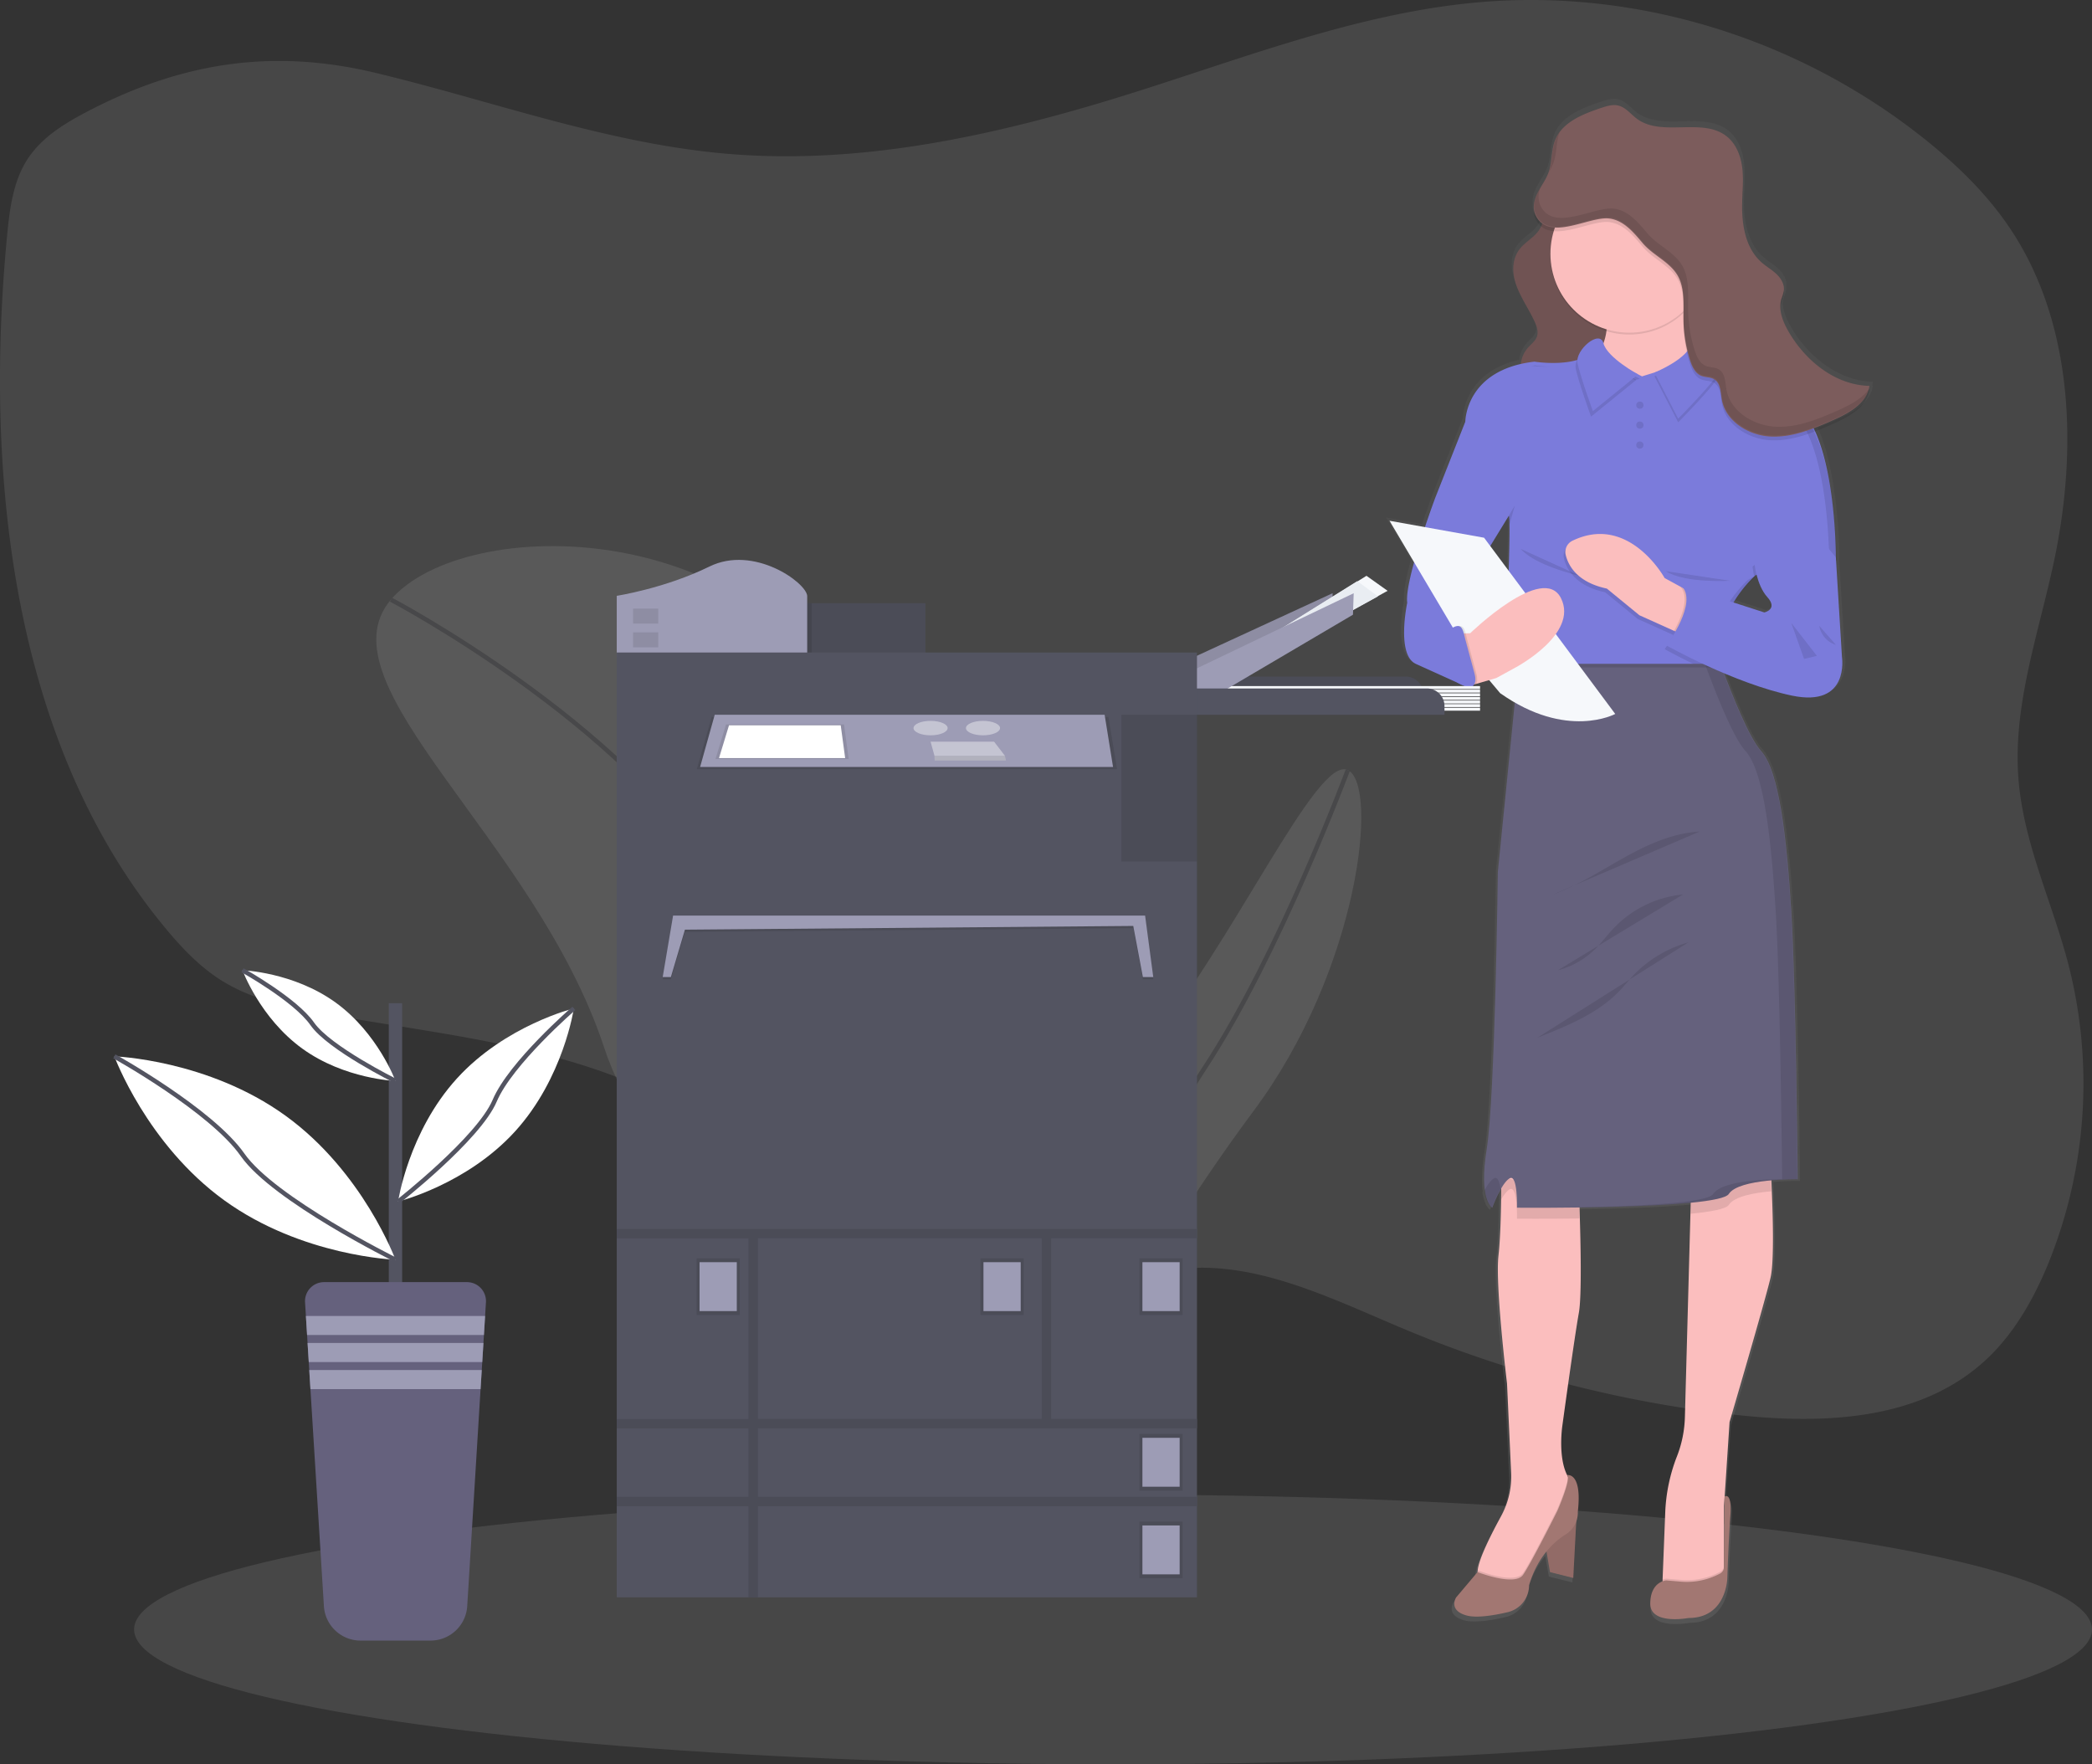 <svg data-name="Layer 1" xmlns="http://www.w3.org/2000/svg" width="941.04" height="793.62"><rect width="100%" height="100%" fill="#333333" stroke="none"/><defs><linearGradient id="a" x1="862.49" y1="783.7" x2="862.49" y2="97.7" gradientUnits="userSpaceOnUse"><stop offset="0" stop-color="gray" stop-opacity=".25"/><stop offset=".54" stop-color="gray" stop-opacity=".12"/><stop offset="1" stop-color="gray" stop-opacity=".1"/></linearGradient></defs><path d="M37.57 51.08c-9.85 5.24-19.69 11.56-25.72 21.35s-7.54 21.9-8.66 33.56C-7.3 215.42 5.94 334.99 74.4 417.5c7.32 8.82 15.29 17.21 24.79 23.26 13.3 8.48 28.84 11.93 44.13 14.75 55.95 10.3 114.57 14.59 164.52 43.3 27.89 16 51.67 39 78.17 57.52s57.73 32.91 89.17 28.44c17.56-2.49 34-10.73 51.57-13.46 36.17-5.62 71.3 12.49 105.31 26.7a538 538 0 00149 38.46c39.71 4.32 84 2.56 113.53-26 11.76-11.36 20.17-26.17 26.59-41.63a215.35 215.35 0 009.34-134.67c-7.26-28.09-20.29-54.78-22.56-83.8-2.62-33.4 9.25-65.87 16.13-98.58 10.5-49.91 8.43-105.66-19-147.67-10.58-16.21-24.48-29.71-39.32-41.56C809.11 17.32 736.66-5.03 666.02.95 612.77 5.47 561.91 25.23 510.7 41.41c-59.65 18.84-121.73 33.07-183.76 27.75-54-4.64-105.45-23.77-158-36.38-46.57-11.18-88.07-4.76-131.37 18.3z" fill="#fff" opacity=".1"/><ellipse cx="500.68" cy="732.97" rx="440.36" ry="60.65" fill="#fff" opacity=".1"/><g opacity=".1"><path d="M389.76 332.49c54.19 122.41 128.45 163 95.85 201.28s-178.65 44-213.92-62.77c-30.82-93.28-128.45-163-95.85-201.27s168.41-40.01 213.92 62.76z" fill="#fff"/><path d="M175.84 269.73s104.51 54.92 147 125.3 162.77 138.78 162.77 138.78" fill="none" stroke="#535461" stroke-miterlimit="10" stroke-width="2"/></g><g opacity=".1"><path d="M563.97 499.64c-56.41 75.8-79.18 135.54-93.24 128.78s-6-94.53 42.33-153.25c42.23-51.32 79.17-135.53 93.23-128.77s5.04 89.6-42.32 153.24z" fill="#fff"/><path d="M606.29 346.4s-31.08 83.29-64.33 133.84-71.23 148.18-71.23 148.18" fill="none" stroke="#535461" stroke-miterlimit="10" stroke-width="2"/></g><path d="M972 224.9c-15.48-.31-29.14-11.28-36.88-24.59-1.88-3.23-3.5-6.88-3.72-10.52a11.44 11.44 0 01.42-2.52 27.85 27.85 0 001.15-3.85 6 6 0 000-1.58v-.08c.37-2.84-1.3-5.6-3.41-7.56s-4.65-3.4-6.81-5.3c-6.65-5.85-8.68-15.21-8.8-24.13v-.46c.07-3.83.38-7.66.34-11.47a48.68 48.68 0 00-.28-6.5c-.63-5.4-2.7-10.91-6.94-14.35-11.07-9-29.7.37-41.16-8.13-2.79-2.06-5-5.14-8.42-6-2.56-.61-5.21.22-7.7 1-8.44 2.78-17.86 6.45-21.17 14.65-1.88 4.68-1.35 10-3.08 14.76-1.16 3.18-3.28 5.91-4.83 8.92a13.85 13.85 0 00-1.8 7.45 8.5 8.5 0 00.54 4 10.1 10.1 0 002.76 4 12.83 12.83 0 01-1.64 2.62c-2.16 2.64-5.47 4.53-7.71 7.13-4.16 4.82-4 11.36-2 17s5.74 10.81 8.29 16.33c1.1 2.39 2 5.07.84 7.45-.79 1.65-2.44 2.9-3.73 4.33a13.62 13.62 0 00-3.39 7.53c-25.29 5.77-25.3 26.09-25.3 26.09l-13.64 34.38s-2.19 5.79-4.76 13.42L753 286l11.22 18.79c-2.13 7.66-3.63 14.77-3.13 18.33 0 0-5 23.55 3.9 27.71l19.7 8.86a11.23 11.23 0 002.72 1.22l.81.36a2.09 2.09 0 001.83 0h.32a2.48 2.48 0 001.18-.17 2.16 2.16 0 001-1.07.76.76 0 010-.11l5.9-1.7 5 5.91c2.25 1.59 4.46 3 6.62 4.2l-7.74 76.84s-1.25 102.22-5 125.49c-1.39 8.63-1.41 14.51-.88 18.51l-.14.25c.93 6.57 3.35 7.87 3.35 7.87v-.09l.14.09a65.11 65.11 0 014-8.67v1.68c-.07 8.68-.34 20.81-1.24 28.71-1.53 13.43 3.9 57.89 3.9 57.89l1.88 40.47a37.33 37.33 0 01-4.6 19.7c-4.45 8.08-10.24 19.45-10.65 24.48a5.69 5.69 0 000 .82l-9.76 11.5s-3.77 5.82 4.74 8.17c4.57 1.27 12.46 0 18.78-1.49a12.57 12.57 0 009.74-12.22 43.32 43.32 0 018-15.26l1.59 9.3 10.6 2.64 1.37-25.52a11.62 11.62 0 00.73-4.51c2.1-18.15-4.92-16.53-4.92-16.53a1 1 0 01.34.64c-.12-.2-.23-.41-.33-.62C829.68 710 831.8 696 831.8 696s5.57-40.44 7.52-51.11c1.39-7.54.82-32.25.36-46.08 0-.58 0-1.13-.06-1.67 16.44-.21 36.59-.77 50.74-2.14l-.05 1.67-2.61 95.52A52.34 52.34 0 01884 710l-.12.33a77.27 77.27 0 00-5.18 25l-1.21 30.36v.84c-2.11.81-5.44 3.16-5.54 10-.14 10 17.43 6.65 17.43 6.65 17.57 0 17.71-18.28 17.71-18.28s.56-16.76 1.39-28-2.65-8.75-2.65-8.75l-.26 31.91a2.29 2.29 0 010 .25v-28l.27-4.05v-.12l.06-.86 2.17-32.91s16.18-54.86 18.69-65.38c1.79-7.47 1-30 .46-42.46q0-.85-.09-1.65c5-.45 9.46-.5 11.22-.5h.82s-.84-88.1-2.93-121.34-5.44-63.58-13.8-72.73c-5.06-5.52-12.1-22.58-16.89-35.21 9.57 4 20.59 8 31 10.14 26.49 5.54 22.87-17.45 22.87-17.45l-2.69-43.5h.18a221.44 221.44 0 00-2.92-34c-1.4-8.63-3.55-17.54-6.83-24.74 2.88-1.1 5.71-2.32 8.5-3.56 7.2-3.18 15.31-7.68 16.35-15.44h-.35a12.56 12.56 0 00.34-1.65zm-164.26 62.92c.06 4.49-.11 12.28-.38 20.9L799 297.49l8.43-13.68zm112.72 22.78zm3.5 17l-14-4.5a63.9 63.9 0 018.66-10.72c.25-.22.78-.73 1.22-1.15l-.44.09.68-.61.4-.09-.64.61.76-.15a24 24 0 004.78 9.6c5 5.52-1.38 6.9-1.38 6.9z" transform="translate(-129.48 -53.19)" fill="url(#a)"/><path fill="#a27772" d="M709.34 678.71l-1.65 31.08-10.45-2.62-2.21-12.92 14.31-15.54z"/><path opacity=".1" d="M709.34 678.71l-1.65 31.08-10.45-2.62-2.21-12.92 14.31-15.54z"/><path d="M747.71 713.91l15.95 3.3 11.86-10.4v-29.48l.27-4v-.12l.06-.86 2.15-32.67s16-54.46 18.43-64.91c1.76-7.42 1-29.79.45-42.15-.24-5.07-.45-8.46-.45-8.46l-35.21-8.53-.73 27.08-2.58 94.83a52.31 52.31 0 01-3.6 17.64c0 .11-.09.22-.13.32a77.51 77.51 0 00-5.11 24.85l-1.19 30.15v.83z" fill="#fbbebe"/><path d="M775.75 672.36v.83l.06-.86zm-28.04 41.55l15.95 3.3 11.86-10.4v-2.5a3.31 3.31 0 01-1.69 2.69l-.17.1a31.75 31.75 0 01-17.91 3.54l-6.22-.53a6.23 6.23 0 00-1.65.4v.83z" opacity=".1"/><path d="M773.61 707.88l.18-.09a3.36 3.36 0 001.71-2.92l.26-31.69s3.44-2.45 2.61 8.69-1.37 27.78-1.37 27.78-.14 18.16-17.48 18.16c0 0-17.33 3.3-17.19-6.6s7.19-10.32 7.19-10.32l6.22.54a31.7 31.7 0 0017.87-3.55z" fill="#a27772"/><path d="M664.64 707.18c.41 7.14 21.45 3 21.45 3l14.17-27.5s11.83-9.08 5.91-17.06a13.07 13.07 0 01-.88-1.35v-.08a6.71 6.71 0 01-.35-.65c-4.24-8.42-2.15-22.24-2.15-22.24s5.49-40.15 7.42-50.75c1.36-7.48.8-32 .35-45.74-.18-5.71-.35-9.54-.35-9.54l-34.93-9.35v10.42c-.08 8.61-.34 20.66-1.23 28.5-1.51 13.33 3.85 57.48 3.85 57.48l1.85 40.18a37.25 37.25 0 01-4.54 19.55c-4.38 8-10.09 19.31-10.49 24.31a4.6 4.6 0 00-.08.82z" fill="#fbbebe"/><path d="M664.64 707.18c.41 7.14 21.45 3 21.45 3l14.17-27.5s11.83-9.08 5.91-17.06a13.07 13.07 0 01-.88-1.35c-.19 4.18-4.77 14.54-4.77 14.54s-11.69 23.39-15.4 28.75-19.87-1-20.47-1.23a4.6 4.6 0 00-.01.85z" opacity=".1"/><path d="M704.89 663.54s6.92-1.61 4.86 16.41a11.63 11.63 0 01-5.48 10.29c-5 3.11-12.59 9.8-16.45 22.82a12.45 12.45 0 01-9.6 12.13c-6.24 1.46-14 2.74-18.53 1.48-8.39-2.33-4.68-8.11-4.68-8.11l9.63-11.41s16.78 6.6 20.49 1.23 15.39-28.71 15.39-28.71 6.43-14.62 4.37-16.13z" fill="#a27772"/><path d="M761.18 518.9l-.73 27.08c9.37-.92 16.09-2.19 17.23-4 2.48-3.84 11.49-5.46 19.16-6.12-.24-5.07-.45-8.46-.45-8.46zm-85.96 20.74c1.2-2.09 2.55-3.92 3.85-4.65 3.71-2.06 3.31 13.21 3.31 13.21s12.33.11 28.13-.09c-.18-5.71-.35-9.54-.35-9.54l-34.93-9.35s.05 4.36-.01 10.42z" opacity=".1"/><path d="M671.24 543.28s4.13-11.17 7.83-13.24 3.31 13.21 3.31 13.21 90.77.82 95.3-6.19 31-6.6 31-6.6-.83-87.47-2.89-120.47-5.36-63.13-13.62-72.2c-5.33-5.88-12.92-24.87-17.61-37.55-2.56-6.92-4.25-12-4.25-12l-86.64 4.95-.7 7-9.2 92s-1.25 101.55-5 124.62 2.47 26.47 2.47 26.47z" fill="#65617d"/><path d="M770.65 537.06c4.54-7 31-6.6 31-6.6s-.83-87.47-2.89-120.47-5.36-63.13-13.62-72.2c-5.33-5.88-12.92-24.87-17.61-37.55-2.15-5.82-3.69-10.3-4.12-11.58l6.72-.38s1.69 5 4.25 12c4.7 12.68 12.28 31.67 17.62 37.55 8.25 9.07 11.55 39.19 13.61 72.2s2.89 120.47 2.89 120.47-26.4-.42-30.94 6.6c-3.88 6-70.67 6.26-90.06 6.21 24.82-.1 79.65-.84 83.15-6.25zm-98.61-7.02c1.67-.93 2.51 1.67 2.92 4.79a66.63 66.63 0 00-3.9 8.45s-2.39-1.29-3.3-7.82c1.31-2.39 2.83-4.65 4.28-5.42z" opacity=".1"/><path d="M698.01 76.65c-6 8.18.07 19.81-6.37 27.76-2.12 2.62-5.39 4.5-7.6 7.08-4.11 4.78-3.95 11.28-1.93 16.89s5.66 10.74 8.17 16.22c1.09 2.37 2 5 .83 7.39-.78 1.64-2.41 2.89-3.68 4.3-4.13 4.62-4.25 11-2 16.47s6.47 10.12 10.66 14.71c1.65 1.81 3.74 3.8 6.49 3.75a9 9 0 004.08-1.33 43 43 0 0020.68-24.33c3.12-9.79 2.21-20.33-1.77-29.9-3.48-8.35-9.29-16.34-9.34-25.17 0-7 3.59-13.67 4.23-20.64.78-8.46-4.24-21.91-14.45-25.6.65 5.43-4.96 8.24-8 12.4z" fill="#7c5c5c"/><path d="M698.01 76.65c-6 8.18.07 19.81-6.37 27.76-2.12 2.62-5.39 4.5-7.6 7.08-4.11 4.78-3.95 11.28-1.93 16.89s5.66 10.74 8.17 16.22c1.09 2.37 2 5 .83 7.39-.78 1.64-2.41 2.89-3.68 4.3-4.13 4.62-4.25 11-2 16.47s6.47 10.12 10.66 14.71c1.65 1.81 3.74 3.8 6.49 3.75a9 9 0 004.08-1.33 43 43 0 0020.68-24.33c3.12-9.79 2.21-20.33-1.77-29.9-3.48-8.35-9.29-16.34-9.34-25.17 0-7 3.59-13.67 4.23-20.64.78-8.46-4.24-21.91-14.45-25.6.65 5.43-4.96 8.24-8 12.4zm66.51 297.42c-12 .63-23.31 5.78-33.82 11.63s-20.68 12.5-32 16.6m58.36.06a49.51 49.51 0 00-31.17 15.15c-2.92 3.09-5.43 6.55-8.47 9.52a37.64 37.64 0 01-16.72 9.46m58.82-12.6A54.43 54.43 0 00734.46 439c-1.84 2-3.52 4.12-5.37 6.1-9.93 10.71-23.97 16.33-37.57 21.71" opacity=".1"/><path d="M758.52 125.31a245.36 245.36 0 002.48 28.66c1.1 6.77 2.68 12.8 4.95 15.49 6.57 7.83-32.2 18.35-32.2 18.35l-22.9-17.75s18.15-16.7 9.69-33 37.98-11.75 37.98-11.75z" fill="#fbbebe"/><path d="M682.92 300.24h91.6c-2.56-6.92-4.25-12-4.25-12l-86.64 4.95z" opacity=".1"/><path d="M677.02 298.59h97.92c-2.75-9.84.05-18.95 3.92-26a57.73 57.73 0 0110.26-13.3l.67-.61 34.19-7.57 1.84-.41s.28-62.16-21.73-70.69-35.21-20.07-35.21-20.07l-30.25 9.35-22.28-11.28c-7.15 7.7-26.13 4.67-26.13 4.67-31.08 3.59-31.08 27-31.08 27s18.15 42.36 19.53 42.36-1.65 66.55-1.65 66.55z" fill="#7b7bdb"/><path d="M710.83 259.08s-20-4.44-26.77-12.18m127.46-11.02l-23.17 19a38.78 38.78 0 00.77 4.46l.67-.61 34.19-7.57zm-62.72 56.11s5.07 2.85 12.84 6.6h13.3c-2.75-9.84.05-18.95 3.92-26L755.41 265c7.97 7.46-6.61 26.99-6.61 26.99z" opacity=".1"/><path d="M672.89 182.25l-13.75 7.42-13.48 34.14s-14 37.4-12.65 47.31c0 0-5 23.38 3.85 27.5l22.91 10.37a2.12 2.12 0 002.75-2.93c-3.26-6.19-6.86-15.87-1.18-21.19l-6.6-13.75 23.93-39.06 8-13.48z" fill="#7b7bdb"/><path d="M703.52 251.26c1.19 4.86 5.21 12.33 18.52 15.15l14.64 12 15.54 7 6.33 2.87 2.68-19.39-6.1-3.34-7.1-3.88s-16-29.07-41.44-16.8a5.63 5.63 0 00-3.07 6.39z" opacity=".1"/><path d="M704.3 249.61c1.18 4.86 5.2 12.33 18.51 15.15l14.65 12 15.54 7 6.33 2.87 2.68-19.39-6.1-3.34-7.11-3.88s-16-29.07-41.43-16.8a5.61 5.61 0 00-3.07 6.39z" fill="#fbbebe"/><circle cx="732.91" cy="115" r="35.48" opacity=".1"/><circle cx="732.91" cy="114.17" r="35.48" fill="#fbbebe"/><path d="M754.89 189.98l-10.67-20.74s15.62-6.3 16.76-13.62 14.95 8.58 12 13.84-18.09 20.52-18.09 20.52z" opacity=".1"/><path d="M754.89 188.33l-10.67-20.74s15.62-6.3 16.76-13.62 14.95 8.58 12 13.84-18.09 20.52-18.09 20.52z" fill="#7b7bdb"/><path d="M667.58 241.88l59 79.27s-21.78 11.82-51.76-9.34l-12.93-15.4-36.86-62.16z" fill="#f6f8fb"/><path d="M655.98 284.98l5.36-.14s32.8-31.84 40.84-15.75-20.42 31.15-20.42 31.15l-8.66 4.75-11.35 3.3-7.22-9.7z" fill="#fbbebe"/><path d="M663.89 302.17c.49 1.83 1 3.85.14 5.55a2.16 2.16 0 01-1 1.06 2.4 2.4 0 01-1.16.17 11.3 11.3 0 01-7.4-3.67 34 34 0 01-4.8-6.93c-1.46-2.55-3-5.38-2.45-8.27.58-3.16 3.41-5.35 6.09-7.13 5.44-3.59 5.57.6 6.81 5.23z" opacity=".1"/><path d="M663.07 302.17c.49 1.83 1 3.85.13 5.55a2.14 2.14 0 01-1 1.06 2.42 2.42 0 01-1.16.17 11.28 11.28 0 01-7.4-3.67 33.6 33.6 0 01-4.8-6.93c-1.47-2.55-3-5.38-2.45-8.27.57-3.16 3.4-5.35 6.08-7.13 5.44-3.59 5.58.6 6.82 5.23z" fill="#7b7bdb"/><path opacity=".1" d="M678.67 232.03l2.74-4.64-2.4 8.62-.34-3.98zM753 283.81l6.33 2.87 2.68-19.39-6.1-3.34c4.21 4.75.53 13.67-2.91 19.86zm25.38-22.56s-20.42 1.24-29.09-4.33"/><path d="M775.84 274.27a57.45 57.45 0 0110.26-13.3 27.64 27.64 0 013-1.65l31.85-6.51 1.84-.41s.28-62.16-21.73-70.69a132.21 132.21 0 01-34.31-19.33l2.41-.74s13.2 11.55 35.2 20.07 21.73 70.69 21.73 70.69h-3.3l-32.61 6.24s-1.4 1.36-1.83 1.76a63 63 0 00-10.41 13.77 34.48 34.48 0 00-2.73 26.09h-3.3c-2.75-9.86.05-18.97 3.93-25.99zm-86.93-109.69l1.58-.22a56.65 56.65 0 006.73.57 61.44 61.44 0 01-8.31-.35zm46.69 6.39l-20.15-10.16a10.08 10.08 0 001.18-1.08l21 10.64z" opacity=".1"/><path d="M812.34 234.23l13.48 16.5 2.75 44.84s3.57 22.82-22.56 17.32-56.38-22.55-56.38-22.55 14.58-19.53 6.6-26.95l37.41 12.1s6.32-1.38 1.37-6.88-5.83-15.4-5.83-15.4z" fill="#7b7bdb"/><path d="M818.39 281.54l7.43 8.52a10.71 10.71 0 01-7.43-8.52zm-12.65-1.38l11.55 14.86-5.77 1.37-5.78-16.23zM690.52 97.88c-1.27-3.1-.3-6.69 1.23-9.67s3.62-5.7 4.77-8.86c1.7-4.7 1.18-10 3-14.65 3.26-8.14 12.55-11.78 20.87-14.55 2.46-.82 5.08-1.64 7.6-1 3.33.8 5.55 3.85 8.3 5.9 11.31 8.43 29.68-.84 40.6 8.07 4.18 3.42 6.22 8.88 6.85 14.25s0 10.78-.07 16.18c-.18 9.46 1.59 19.8 8.67 26.07 2.13 1.89 4.65 3.31 6.72 5.26s3.73 4.69 3.36 7.51a26.08 26.08 0 01-1.13 3.82c-1.41 4.93.69 10.16 3.25 14.59 7.64 13.22 21.11 24.11 36.38 24.42-1 7.7-9 12.17-16.13 15.33-9 4-18.56 8-28.44 7.47s-20.13-6.87-21.83-16.61c-.6-3.33-.52-7.43-3.42-9.18-1.75-1.06-4-.8-5.9-1.59-2.73-1.15-4.08-4.19-5-7a63.1 63.1 0 01-2.93-18c-.12-7.23.84-15.13-3.26-21.08-3.8-5.52-10.55-8.31-14.92-13.38-4-4.69-8.44-10.36-15.06-11.26-9.12-1.23-28.07 11.22-33.51-2.04z" opacity=".1"/><path d="M690.52 96.23c-1.27-3.1-.3-6.69 1.23-9.67s3.62-5.7 4.77-8.86c1.7-4.7 1.18-10 3-14.65 3.26-8.14 12.55-11.78 20.87-14.55 2.46-.82 5.08-1.64 7.6-1 3.33.8 5.55 3.85 8.3 5.9 11.31 8.43 29.68-.84 40.6 8.07 4.18 3.42 6.22 8.88 6.85 14.25s0 10.78-.07 16.18c-.18 9.46 1.59 19.8 8.67 26.07 2.13 1.89 4.65 3.31 6.72 5.26s3.73 4.69 3.36 7.51a26.08 26.08 0 01-1.13 3.82c-1.41 4.93.69 10.16 3.25 14.59 7.64 13.22 21.11 24.11 36.38 24.42-1 7.7-9 12.17-16.13 15.33-9 4-18.56 8-28.44 7.47s-20.13-6.87-21.83-16.56c-.6-3.33-.52-7.43-3.42-9.18-1.75-1.06-4-.8-5.9-1.59-2.73-1.15-4.08-4.19-5-7a63.1 63.1 0 01-2.93-18c-.12-7.23.84-15.13-3.26-21.08-3.8-5.52-10.55-8.31-14.92-13.38-4-4.69-8.44-10.36-15.06-11.26-9.12-1.28-28.07 11.17-33.51-2.09z" fill="#7c5c5c"/><path d="M715.7 187.4l20.34-16.5s-13.93-7.55-15.59-14-12.8 3.06-11.66 8.83 6.91 21.67 6.91 21.67z" opacity=".1"/><path d="M716.52 184.93l20.34-16.51s-13.92-7.55-15.58-14-12.8 3.05-11.67 8.83 6.91 21.68 6.91 21.68z" fill="#7b7bdb"/><circle cx="737.66" cy="182.25" r="1.62" opacity=".1"/><circle cx="737.66" cy="191.22" r="1.62" opacity=".1"/><circle cx="737.66" cy="200.2" r="1.62" opacity=".1"/><path d="M698.75 73.3c1.6-4.42 1.26-9.37 2.76-13.81a15.77 15.77 0 00-1.72 3.16c-1.86 4.64-1.33 10-3 14.65 0 .1-.07.18-.11.28a25.76 25.76 0 002.07-4.28zm128.32 111.17c-9 4-18.56 8-28.45 7.47s-20.19-6.84-22-16.58c-.59-3.33-.52-7.43-3.41-9.18-1.75-1.06-4-.8-5.91-1.59-2.73-1.15-4.08-4.19-5-7a62.76 62.76 0 01-2.94-18c-.12-7.23.84-15.13-3.26-21.08-3.8-5.52-10.54-8.31-14.92-13.38-4-4.69-8.43-10.36-15.06-11.26-9.09-1.24-28 11.21-33.45-2a10.47 10.47 0 01.35-7.67c-.39.66-.77 1.32-1.12 2-1.53 3-2.5 6.57-1.23 9.67 5.41 13.26 24.36.81 33.45 2 6.63.9 11 6.57 15.06 11.26 4.38 5.07 11.12 7.86 14.92 13.38 4.1 5.95 3.14 13.85 3.26 21.08a62.76 62.76 0 002.94 18c.89 2.82 2.24 5.86 5 7 1.89.79 4.16.53 5.91 1.59 2.89 1.75 2.82 5.85 3.41 9.18 1.76 9.74 12.07 16.08 22 16.58s19.41-3.44 28.45-7.47c6.51-2.9 13.76-6.91 15.71-13.5-3.12 4.3-8.64 7.24-13.71 9.5z" opacity=".1"/><path d="M531.77 304.35h100.58a7.92 7.92 0 017.92 7.92v8.25h-108.5v-16.17z" fill="#535461"/><path d="M531.77 304.35h100.58a7.92 7.92 0 017.92 7.92v8.25h-108.5v-16.17z" opacity=".1"/><path fill="#9d9cb5" d="M532.93 297.51l66.5-30.66v9.16l-65.5 31.5-1-10z"/><path opacity=".1" d="M532.93 297.51l66.5-30.66v9.16l-65.5 31.5-1-10z"/><path fill="#f6f8fb" d="M533.1 318.35h132.67v1.33H533.1zm0-1.63h132.67v1.33H533.1zm0-1.62h132.67v1.33H533.1z"/><path fill="#f6f8fb" d="M614.68 259.01l-104.97 65.3 2.02 3.5 112.45-62.05-9.5-6.75z"/><path fill="#f0f4f9" d="M610.53 261.41l-100.82 62.9 2.02 3.5 108.14-59.56-9.34-6.84z"/><path opacity=".03" d="M610.53 261.41l-100.82 62.9 2.02 3.5 108.14-59.56-9.34-6.84z"/><path fill="#f6f8fb" d="M533.1 313.47h132.67v1.33H533.1zm0-1.62h132.67v1.33H533.1zm0-1.63h132.67v1.33H533.1zm0-1.62h132.67v1.33H533.1z"/><path fill="#9d9cb5" d="M608.93 266.85l-75.45 36.14.95 12.61 13.17-3.17 61-35.92.33-9.66z"/><path d="M535.6 309.68h106.25a7.92 7.92 0 017.92 7.92v3.92H535.6v-11.84zm-183.79-38.33h64.46v27.83h-64.46z" fill="#535461"/><path opacity=".1" d="M351.81 271.34h64.45v27.84h-64.45z"/><path opacity=".1" d="M351.81 271.34h13.29v24.34h-13.29z"/><path d="M277.43 268.01s21.67-3.33 41.67-13.16 43.5 7.16 44 13.16v27.67h-85.67z" fill="#9d9cb5"/><path opacity=".1" d="M284.77 273.76h11.33v6.75h-11.33zm0 10.67h11.33v6.75h-11.33z"/><path fill="#535461" d="M277.43 293.51v425h261v-425h-261z"/><path opacity=".1" d="M518.77 440.51h-4.67l-4.33-23-201.67 1.67-6.33 21.33h-3.67l4.67-27.66H515.1l3.67 27.66z"/><path fill="#9d9cb5" d="M518.77 439.51h-4.67l-4.33-23-201.67 1.67-6.33 21.33h-3.67l4.67-27.66H515.1l3.67 27.66z"/><path opacity=".1" d="M504.43 321.51h34v66h-34zm-1.95 24.5H313.43l6.7-23.5h178.49l3.86 23.5z"/><path fill="#9d9cb5" d="M500.68 345.01H314.93l6.58-23.5h175.38l3.79 23.5z"/><path opacity=".1" d="M381.77 341.43h-59.92l4.75-15.58h53.05l2.12 15.58z"/><path fill="#fff" d="M380.18 341.01h-56.75l4.5-14.75h50.25l2 14.75z"/><ellipse cx="418.6" cy="327.51" rx="7.67" ry="3.25" fill="#ededf0" opacity=".5"/><ellipse cx="442.18" cy="327.51" rx="7.67" ry="3.25" fill="#ededf0" opacity=".5"/><path fill="#ededf0" opacity=".5" d="M418.6 333.64h28.58l4.84 6.29h-31.67l-1.75-6.29zm1.83 8.46l-.08-2.17h31.67l.5 2.17h-32.09z"/><path opacity=".1" d="M420.43 342.1l-.08-2.17h31.67l.5 2.17h-32.09z"/><path fill="#535461" d="M538.43 557.01v-4.25h-261v4.25h59.25v81.25h-59.25v4.25h59.25v30.75h-59.25v4.25h59.25v41h4.25v-41h197.5v-4.25h-197.5v-30.75h197.5v-4.25h-197.5v-81.25h197.5z"/><path opacity=".1" d="M313.35 566.01h19.42v25.5h-19.42z"/><path fill="#9d9cb5" d="M314.68 567.76h16.75v22h-16.75z"/><path opacity=".1" d="M441.06 566.01h19.42v25.5h-19.42z"/><path fill="#9d9cb5" d="M442.39 567.76h16.75v22h-16.75z"/><path opacity=".1" d="M512.56 566.01h19.42v25.5h-19.42z"/><path fill="#9d9cb5" d="M513.89 567.76h16.75v22h-16.75z"/><path opacity=".1" d="M512.56 645.01h19.42v25.5h-19.42z"/><path fill="#9d9cb5" d="M513.89 646.76h16.75v22h-16.75z"/><path opacity=".1" d="M512.56 684.43h19.42v25.5h-19.42z"/><path fill="#9d9cb5" d="M513.89 686.18h16.75v22h-16.75z"/><path fill="none" d="M336.68 552.76h4.25v165.75h-4.25z"/><path d="M538.43 557.01v-4.2h-261v4.25h59.25v81.25h-59.25v4.25h59.25v30.75h-59.25v4.25h59.25v41h4.25v-41h197.5v-4.25h-197.5v-30.8h197.5v-4.25h-65.59v-81.25zm-69.84 81.25H340.93v-81.25h127.66z" opacity=".1"/><path fill="#535461" d="M174.9 451.27h6v135h-6z"/><path d="M218.59 585.86l-.38 6.08-.53 8.58-.22 3.58-.53 8.59-.23 3.58-.53 8.58-6 97.61a16.53 16.53 0 01-16.5 15.51h-31.48a16.52 16.52 0 01-16.49-15.51l-6.06-97.65-.53-8.58-.22-3.58-.54-8.59-.22-3.58-.53-8.58-.38-6.08a8.56 8.56 0 018.55-9.09h64.28a8.56 8.56 0 018.54 9.13z" fill="#65617d"/><path fill="#9d9cb5" d="M218.21 591.94l-.53 8.58h-79.55l-.53-8.58h80.61zm-.75 12.16l-.53 8.59h-78.04l-.54-8.59h79.11zm-.76 12.17l-.53 8.58h-76.53l-.53-8.58h77.59z"/><path d="M128.44 501.87c34.92 25.26 49.46 64.78 49.46 64.78s-42.08-1.45-77-26.71-49.46-64.77-49.46-64.77 42.08 1.44 77 26.7z" fill="#fff"/><path d="M51.44 475.17s43.67 24.24 57.69 44.31 68.77 47.17 68.77 47.17" fill="none" stroke="#535461" stroke-miterlimit="10" stroke-width="2"/><path d="M150.98 450.97c19 13.75 26.92 35.26 26.92 35.26s-22.9-.79-41.91-14.54-26.92-35.25-26.92-35.25 22.9.78 41.91 14.53z" fill="#fff"/><path d="M109.07 436.44s23.77 13.19 31.4 24.12 37.43 25.67 37.43 25.67" fill="none" stroke="#535461" stroke-miterlimit="10" stroke-width="2"/><path d="M205.52 485.13c-21.83 24-26.45 55.35-26.45 55.35s30.78-7.55 52.61-31.54 26.46-55.35 26.46-55.35-30.78 7.55-52.62 31.54z" fill="#fff"/><path d="M258.14 453.59s-28.44 24.59-35.62 41.54-43.4 45.35-43.4 45.35" fill="none" stroke="#535461" stroke-miterlimit="10" stroke-width="2"/></svg>